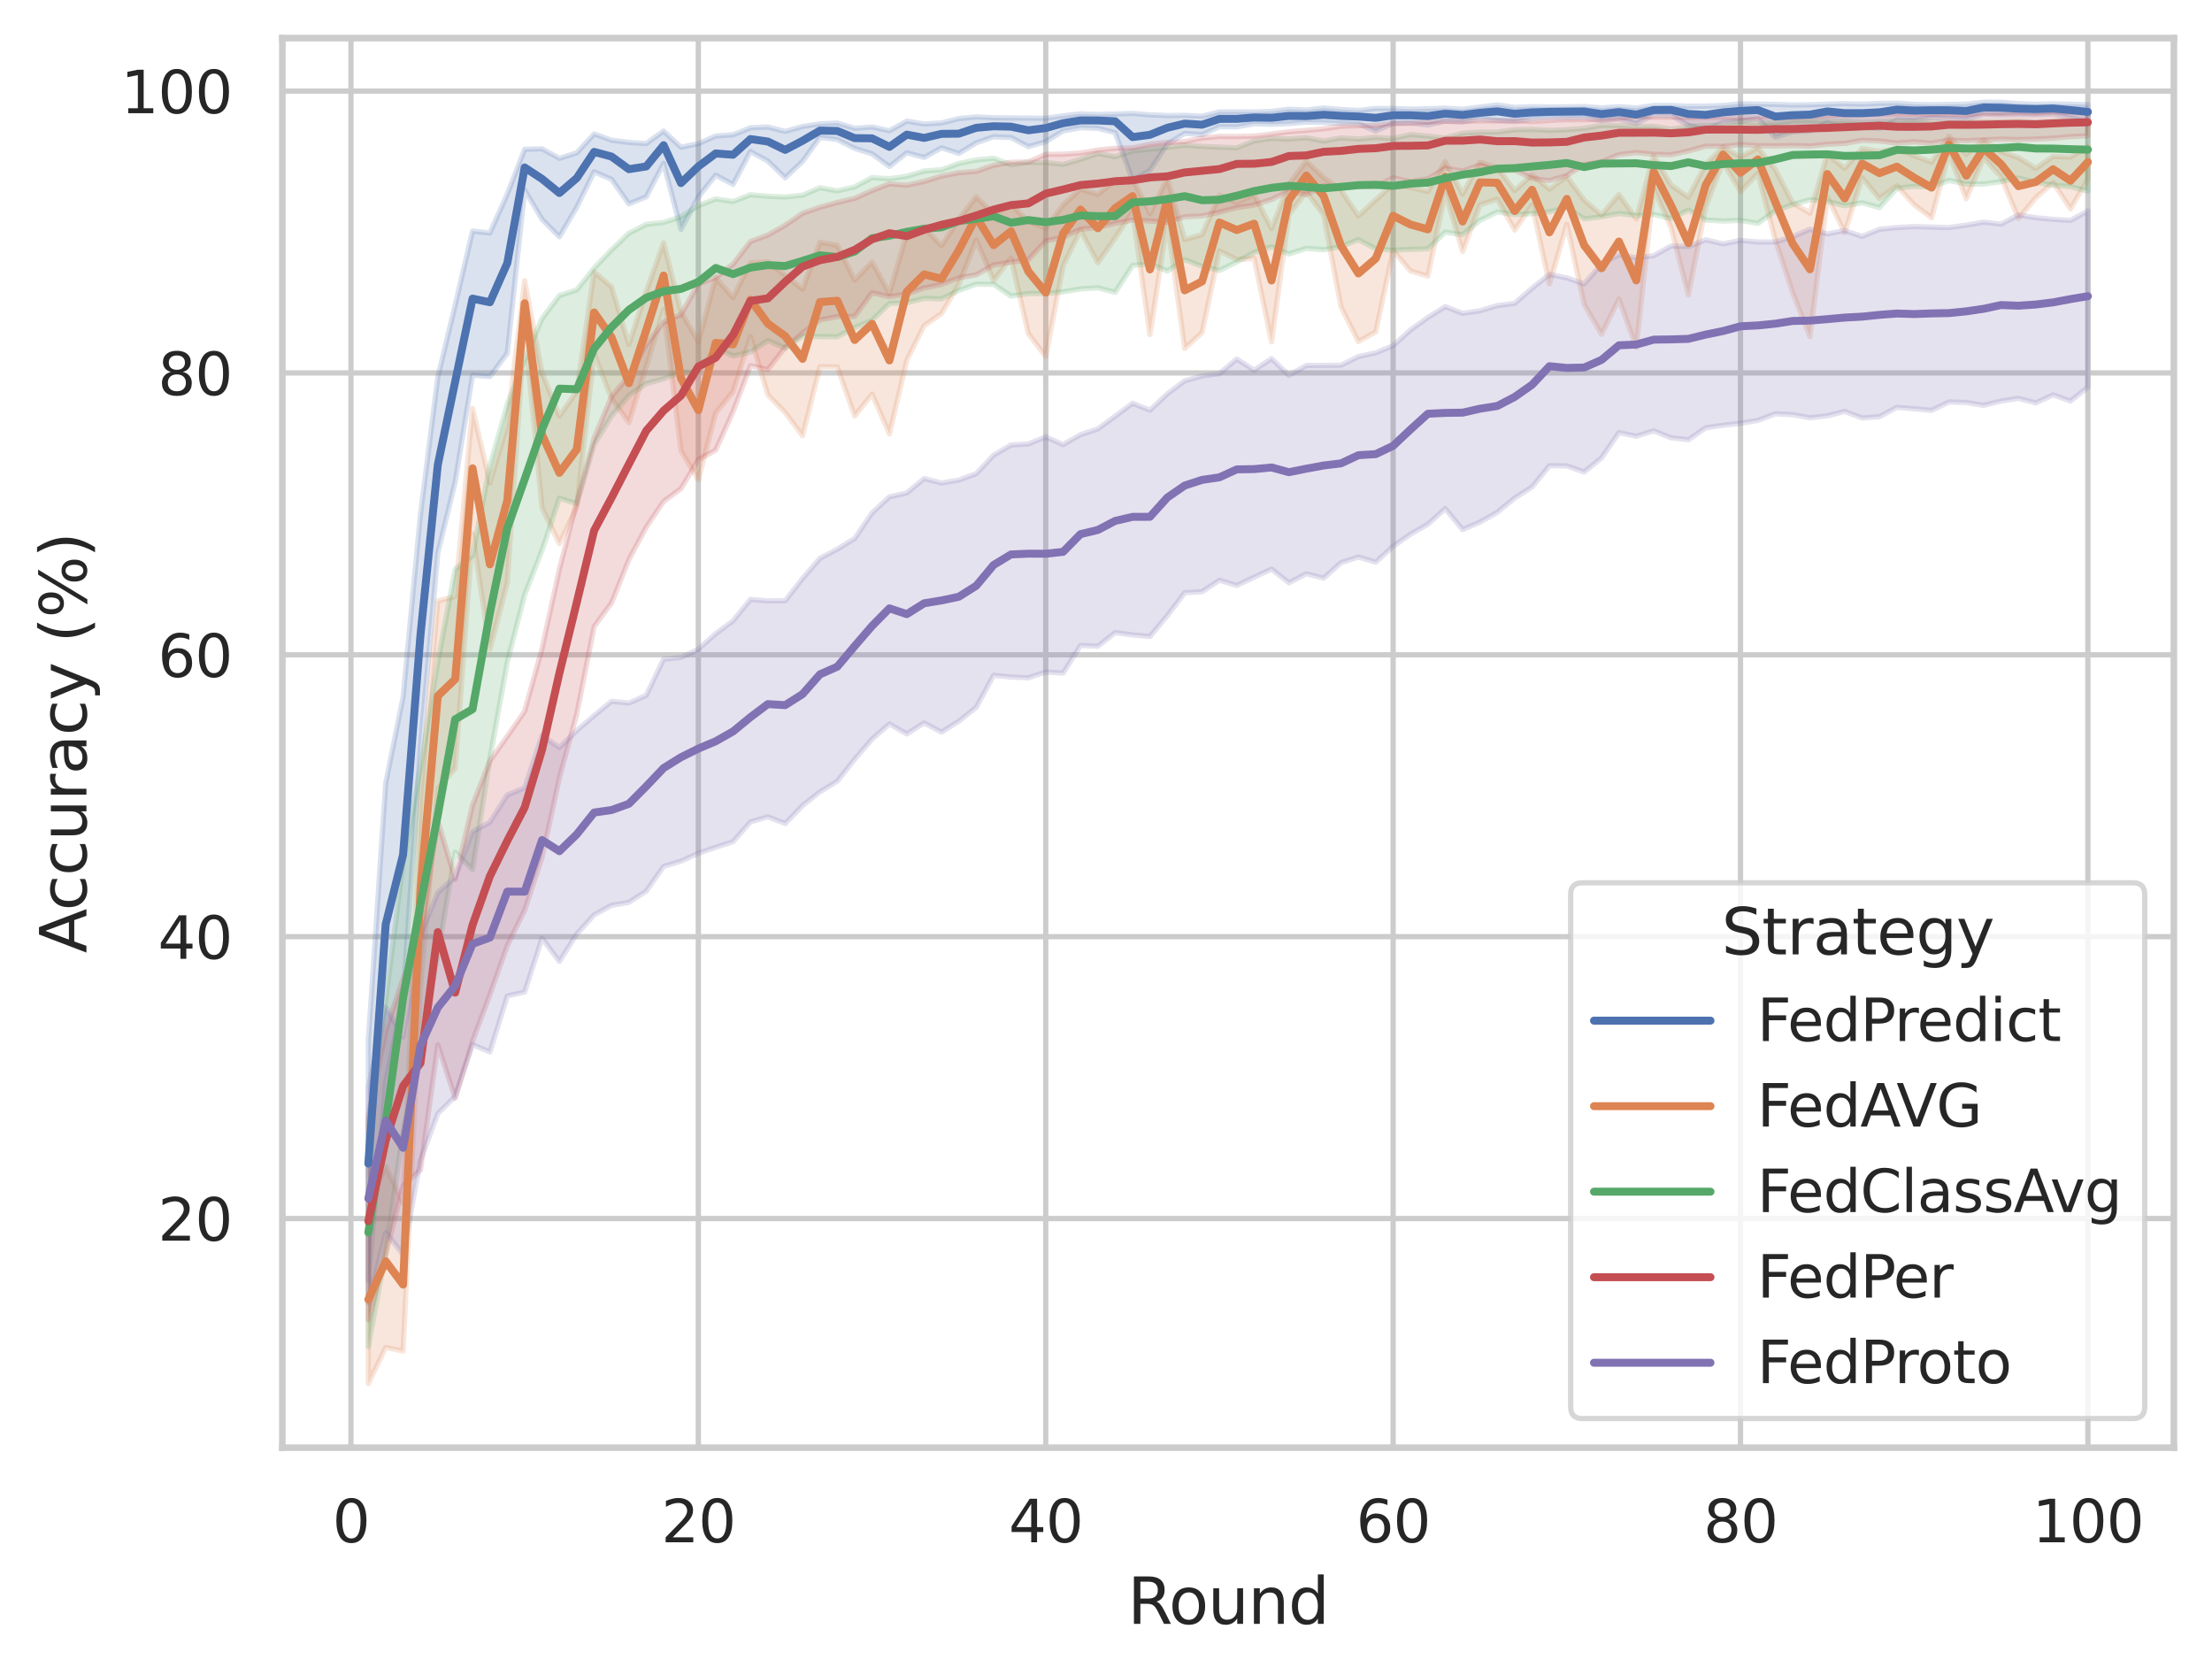 <?xml version="1.0" encoding="utf-8" standalone="no"?>
<!DOCTYPE svg PUBLIC "-//W3C//DTD SVG 1.1//EN"
  "http://www.w3.org/Graphics/SVG/1.1/DTD/svg11.dtd">
<svg xmlns:xlink="http://www.w3.org/1999/xlink" width="417.63pt" height="316.272pt" viewBox="0 0 417.63 316.272" xmlns="http://www.w3.org/2000/svg" version="1.1">
 <defs>
  <style type="text/css">*{stroke-linejoin: round; stroke-linecap: butt}</style>
 </defs>
 <g id="figure_1">
  <g id="patch_1">
   <path d="M 0 316.272 
L 417.63 316.272 
L 417.63 0 
L 0 0 
z
" style="fill: #ffffff"/>
  </g>
  <g id="axes_1">
   <g id="patch_2">
    <path d="M 53.31 273.312 
L 410.43 273.312 
L 410.43 7.2 
L 53.31 7.2 
z
" style="fill: #ffffff"/>
   </g>
   <g id="matplotlib.axis_1">
    <g id="xtick_1">
     <g id="line2d_1">
      <path d="M 66.263 273.312 
L 66.263 7.2 
" clip-path="url(#pbd7ed27458)" style="fill: none; stroke: #cccccc; stroke-linecap: round"/>
     </g>
     <g id="text_1">
      <!-- 0 -->
      <g style="fill: #262626" transform="translate(62.764 291.17) scale(0.11 -0.11)">
       <defs>
        <path id="DejaVuSans-30" d="M 2034 4250 
Q 1547 4250 1301 3770 
Q 1056 3291 1056 2328 
Q 1056 1369 1301 889 
Q 1547 409 2034 409 
Q 2525 409 2770 889 
Q 3016 1369 3016 2328 
Q 3016 3291 2770 3770 
Q 2525 4250 2034 4250 
z
M 2034 4750 
Q 2819 4750 3233 4129 
Q 3647 3509 3647 2328 
Q 3647 1150 3233 529 
Q 2819 -91 2034 -91 
Q 1250 -91 836 529 
Q 422 1150 422 2328 
Q 422 3509 836 4129 
Q 1250 4750 2034 4750 
z
" transform="scale(0.016)"/>
       </defs>
       <use xlink:href="#DejaVuSans-30"/>
      </g>
     </g>
    </g>
    <g id="xtick_2">
     <g id="line2d_2">
      <path d="M 131.85 273.312 
L 131.85 7.2 
" clip-path="url(#pbd7ed27458)" style="fill: none; stroke: #cccccc; stroke-linecap: round"/>
     </g>
     <g id="text_2">
      <!-- 20 -->
      <g style="fill: #262626" transform="translate(124.851 291.17) scale(0.11 -0.11)">
       <defs>
        <path id="DejaVuSans-32" d="M 1228 531 
L 3431 531 
L 3431 0 
L 469 0 
L 469 531 
Q 828 903 1448 1529 
Q 2069 2156 2228 2338 
Q 2531 2678 2651 2914 
Q 2772 3150 2772 3378 
Q 2772 3750 2511 3984 
Q 2250 4219 1831 4219 
Q 1534 4219 1204 4116 
Q 875 4013 500 3803 
L 500 4441 
Q 881 4594 1212 4672 
Q 1544 4750 1819 4750 
Q 2544 4750 2975 4387 
Q 3406 4025 3406 3419 
Q 3406 3131 3298 2873 
Q 3191 2616 2906 2266 
Q 2828 2175 2409 1742 
Q 1991 1309 1228 531 
z
" transform="scale(0.016)"/>
       </defs>
       <use xlink:href="#DejaVuSans-32"/>
       <use xlink:href="#DejaVuSans-30" x="63.623"/>
      </g>
     </g>
    </g>
    <g id="xtick_3">
     <g id="line2d_3">
      <path d="M 197.437 273.312 
L 197.437 7.2 
" clip-path="url(#pbd7ed27458)" style="fill: none; stroke: #cccccc; stroke-linecap: round"/>
     </g>
     <g id="text_3">
      <!-- 40 -->
      <g style="fill: #262626" transform="translate(190.438 291.17) scale(0.11 -0.11)">
       <defs>
        <path id="DejaVuSans-34" d="M 2419 4116 
L 825 1625 
L 2419 1625 
L 2419 4116 
z
M 2253 4666 
L 3047 4666 
L 3047 1625 
L 3713 1625 
L 3713 1100 
L 3047 1100 
L 3047 0 
L 2419 0 
L 2419 1100 
L 313 1100 
L 313 1709 
L 2253 4666 
z
" transform="scale(0.016)"/>
       </defs>
       <use xlink:href="#DejaVuSans-34"/>
       <use xlink:href="#DejaVuSans-30" x="63.623"/>
      </g>
     </g>
    </g>
    <g id="xtick_4">
     <g id="line2d_4">
      <path d="M 263.024 273.312 
L 263.024 7.2 
" clip-path="url(#pbd7ed27458)" style="fill: none; stroke: #cccccc; stroke-linecap: round"/>
     </g>
     <g id="text_4">
      <!-- 60 -->
      <g style="fill: #262626" transform="translate(256.025 291.17) scale(0.11 -0.11)">
       <defs>
        <path id="DejaVuSans-36" d="M 2113 2584 
Q 1688 2584 1439 2293 
Q 1191 2003 1191 1497 
Q 1191 994 1439 701 
Q 1688 409 2113 409 
Q 2538 409 2786 701 
Q 3034 994 3034 1497 
Q 3034 2003 2786 2293 
Q 2538 2584 2113 2584 
z
M 3366 4563 
L 3366 3988 
Q 3128 4100 2886 4159 
Q 2644 4219 2406 4219 
Q 1781 4219 1451 3797 
Q 1122 3375 1075 2522 
Q 1259 2794 1537 2939 
Q 1816 3084 2150 3084 
Q 2853 3084 3261 2657 
Q 3669 2231 3669 1497 
Q 3669 778 3244 343 
Q 2819 -91 2113 -91 
Q 1303 -91 875 529 
Q 447 1150 447 2328 
Q 447 3434 972 4092 
Q 1497 4750 2381 4750 
Q 2619 4750 2861 4703 
Q 3103 4656 3366 4563 
z
" transform="scale(0.016)"/>
       </defs>
       <use xlink:href="#DejaVuSans-36"/>
       <use xlink:href="#DejaVuSans-30" x="63.623"/>
      </g>
     </g>
    </g>
    <g id="xtick_5">
     <g id="line2d_5">
      <path d="M 328.61 273.312 
L 328.61 7.2 
" clip-path="url(#pbd7ed27458)" style="fill: none; stroke: #cccccc; stroke-linecap: round"/>
     </g>
     <g id="text_5">
      <!-- 80 -->
      <g style="fill: #262626" transform="translate(321.612 291.17) scale(0.11 -0.11)">
       <defs>
        <path id="DejaVuSans-38" d="M 2034 2216 
Q 1584 2216 1326 1975 
Q 1069 1734 1069 1313 
Q 1069 891 1326 650 
Q 1584 409 2034 409 
Q 2484 409 2743 651 
Q 3003 894 3003 1313 
Q 3003 1734 2745 1975 
Q 2488 2216 2034 2216 
z
M 1403 2484 
Q 997 2584 770 2862 
Q 544 3141 544 3541 
Q 544 4100 942 4425 
Q 1341 4750 2034 4750 
Q 2731 4750 3128 4425 
Q 3525 4100 3525 3541 
Q 3525 3141 3298 2862 
Q 3072 2584 2669 2484 
Q 3125 2378 3379 2068 
Q 3634 1759 3634 1313 
Q 3634 634 3220 271 
Q 2806 -91 2034 -91 
Q 1263 -91 848 271 
Q 434 634 434 1313 
Q 434 1759 690 2068 
Q 947 2378 1403 2484 
z
M 1172 3481 
Q 1172 3119 1398 2916 
Q 1625 2713 2034 2713 
Q 2441 2713 2670 2916 
Q 2900 3119 2900 3481 
Q 2900 3844 2670 4047 
Q 2441 4250 2034 4250 
Q 1625 4250 1398 4047 
Q 1172 3844 1172 3481 
z
" transform="scale(0.016)"/>
       </defs>
       <use xlink:href="#DejaVuSans-38"/>
       <use xlink:href="#DejaVuSans-30" x="63.623"/>
      </g>
     </g>
    </g>
    <g id="xtick_6">
     <g id="line2d_6">
      <path d="M 394.197 273.312 
L 394.197 7.2 
" clip-path="url(#pbd7ed27458)" style="fill: none; stroke: #cccccc; stroke-linecap: round"/>
     </g>
     <g id="text_6">
      <!-- 100 -->
      <g style="fill: #262626" transform="translate(383.699 291.17) scale(0.11 -0.11)">
       <defs>
        <path id="DejaVuSans-31" d="M 794 531 
L 1825 531 
L 1825 4091 
L 703 3866 
L 703 4441 
L 1819 4666 
L 2450 4666 
L 2450 531 
L 3481 531 
L 3481 0 
L 794 0 
L 794 531 
z
" transform="scale(0.016)"/>
       </defs>
       <use xlink:href="#DejaVuSans-31"/>
       <use xlink:href="#DejaVuSans-30" x="63.623"/>
       <use xlink:href="#DejaVuSans-30" x="127.246"/>
      </g>
     </g>
    </g>
    <g id="text_7">
     <!-- Round -->
     <g style="fill: #262626" transform="translate(212.886 306.576) scale(0.12 -0.12)">
      <defs>
       <path id="DejaVuSans-52" d="M 2841 2188 
Q 3044 2119 3236 1894 
Q 3428 1669 3622 1275 
L 4263 0 
L 3584 0 
L 2988 1197 
Q 2756 1666 2539 1819 
Q 2322 1972 1947 1972 
L 1259 1972 
L 1259 0 
L 628 0 
L 628 4666 
L 2053 4666 
Q 2853 4666 3247 4331 
Q 3641 3997 3641 3322 
Q 3641 2881 3436 2590 
Q 3231 2300 2841 2188 
z
M 1259 4147 
L 1259 2491 
L 2053 2491 
Q 2509 2491 2742 2702 
Q 2975 2913 2975 3322 
Q 2975 3731 2742 3939 
Q 2509 4147 2053 4147 
L 1259 4147 
z
" transform="scale(0.016)"/>
       <path id="DejaVuSans-6f" d="M 1959 3097 
Q 1497 3097 1228 2736 
Q 959 2375 959 1747 
Q 959 1119 1226 758 
Q 1494 397 1959 397 
Q 2419 397 2687 759 
Q 2956 1122 2956 1747 
Q 2956 2369 2687 2733 
Q 2419 3097 1959 3097 
z
M 1959 3584 
Q 2709 3584 3137 3096 
Q 3566 2609 3566 1747 
Q 3566 888 3137 398 
Q 2709 -91 1959 -91 
Q 1206 -91 779 398 
Q 353 888 353 1747 
Q 353 2609 779 3096 
Q 1206 3584 1959 3584 
z
" transform="scale(0.016)"/>
       <path id="DejaVuSans-75" d="M 544 1381 
L 544 3500 
L 1119 3500 
L 1119 1403 
Q 1119 906 1312 657 
Q 1506 409 1894 409 
Q 2359 409 2629 706 
Q 2900 1003 2900 1516 
L 2900 3500 
L 3475 3500 
L 3475 0 
L 2900 0 
L 2900 538 
Q 2691 219 2414 64 
Q 2138 -91 1772 -91 
Q 1169 -91 856 284 
Q 544 659 544 1381 
z
M 1991 3584 
L 1991 3584 
z
" transform="scale(0.016)"/>
       <path id="DejaVuSans-6e" d="M 3513 2113 
L 3513 0 
L 2938 0 
L 2938 2094 
Q 2938 2591 2744 2837 
Q 2550 3084 2163 3084 
Q 1697 3084 1428 2787 
Q 1159 2491 1159 1978 
L 1159 0 
L 581 0 
L 581 3500 
L 1159 3500 
L 1159 2956 
Q 1366 3272 1645 3428 
Q 1925 3584 2291 3584 
Q 2894 3584 3203 3211 
Q 3513 2838 3513 2113 
z
" transform="scale(0.016)"/>
       <path id="DejaVuSans-64" d="M 2906 2969 
L 2906 4863 
L 3481 4863 
L 3481 0 
L 2906 0 
L 2906 525 
Q 2725 213 2448 61 
Q 2172 -91 1784 -91 
Q 1150 -91 751 415 
Q 353 922 353 1747 
Q 353 2572 751 3078 
Q 1150 3584 1784 3584 
Q 2172 3584 2448 3432 
Q 2725 3281 2906 2969 
z
M 947 1747 
Q 947 1113 1208 752 
Q 1469 391 1925 391 
Q 2381 391 2643 752 
Q 2906 1113 2906 1747 
Q 2906 2381 2643 2742 
Q 2381 3103 1925 3103 
Q 1469 3103 1208 2742 
Q 947 2381 947 1747 
z
" transform="scale(0.016)"/>
      </defs>
      <use xlink:href="#DejaVuSans-52"/>
      <use xlink:href="#DejaVuSans-6f" x="64.982"/>
      <use xlink:href="#DejaVuSans-75" x="126.164"/>
      <use xlink:href="#DejaVuSans-6e" x="189.543"/>
      <use xlink:href="#DejaVuSans-64" x="252.922"/>
     </g>
    </g>
   </g>
   <g id="matplotlib.axis_2">
    <g id="ytick_1">
     <g id="line2d_7">
      <path d="M 53.31 230.05 
L 410.43 230.05 
" clip-path="url(#pbd7ed27458)" style="fill: none; stroke: #cccccc; stroke-linecap: round"/>
     </g>
     <g id="text_8">
      <!-- 20 -->
      <g style="fill: #262626" transform="translate(29.812 234.229) scale(0.11 -0.11)">
       <use xlink:href="#DejaVuSans-32"/>
       <use xlink:href="#DejaVuSans-30" x="63.623"/>
      </g>
     </g>
    </g>
    <g id="ytick_2">
     <g id="line2d_8">
      <path d="M 53.31 176.836 
L 410.43 176.836 
" clip-path="url(#pbd7ed27458)" style="fill: none; stroke: #cccccc; stroke-linecap: round"/>
     </g>
     <g id="text_9">
      <!-- 40 -->
      <g style="fill: #262626" transform="translate(29.812 181.015) scale(0.11 -0.11)">
       <use xlink:href="#DejaVuSans-34"/>
       <use xlink:href="#DejaVuSans-30" x="63.623"/>
      </g>
     </g>
    </g>
    <g id="ytick_3">
     <g id="line2d_9">
      <path d="M 53.31 123.623 
L 410.43 123.623 
" clip-path="url(#pbd7ed27458)" style="fill: none; stroke: #cccccc; stroke-linecap: round"/>
     </g>
     <g id="text_10">
      <!-- 60 -->
      <g style="fill: #262626" transform="translate(29.812 127.802) scale(0.11 -0.11)">
       <use xlink:href="#DejaVuSans-36"/>
       <use xlink:href="#DejaVuSans-30" x="63.623"/>
      </g>
     </g>
    </g>
    <g id="ytick_4">
     <g id="line2d_10">
      <path d="M 53.31 70.409 
L 410.43 70.409 
" clip-path="url(#pbd7ed27458)" style="fill: none; stroke: #cccccc; stroke-linecap: round"/>
     </g>
     <g id="text_11">
      <!-- 80 -->
      <g style="fill: #262626" transform="translate(29.812 74.588) scale(0.11 -0.11)">
       <use xlink:href="#DejaVuSans-38"/>
       <use xlink:href="#DejaVuSans-30" x="63.623"/>
      </g>
     </g>
    </g>
    <g id="ytick_5">
     <g id="line2d_11">
      <path d="M 53.31 17.196 
L 410.43 17.196 
" clip-path="url(#pbd7ed27458)" style="fill: none; stroke: #cccccc; stroke-linecap: round"/>
     </g>
     <g id="text_12">
      <!-- 100 -->
      <g style="fill: #262626" transform="translate(22.814 21.375) scale(0.11 -0.11)">
       <use xlink:href="#DejaVuSans-31"/>
       <use xlink:href="#DejaVuSans-30" x="63.623"/>
       <use xlink:href="#DejaVuSans-30" x="127.246"/>
      </g>
     </g>
    </g>
    <g id="text_13">
     <!-- Accuracy (%) -->
     <g style="fill: #262626" transform="translate(16.318 179.939) rotate(-90) scale(0.12 -0.12)">
      <defs>
       <path id="DejaVuSans-41" d="M 2188 4044 
L 1331 1722 
L 3047 1722 
L 2188 4044 
z
M 1831 4666 
L 2547 4666 
L 4325 0 
L 3669 0 
L 3244 1197 
L 1141 1197 
L 716 0 
L 50 0 
L 1831 4666 
z
" transform="scale(0.016)"/>
       <path id="DejaVuSans-63" d="M 3122 3366 
L 3122 2828 
Q 2878 2963 2633 3030 
Q 2388 3097 2138 3097 
Q 1578 3097 1268 2742 
Q 959 2388 959 1747 
Q 959 1106 1268 751 
Q 1578 397 2138 397 
Q 2388 397 2633 464 
Q 2878 531 3122 666 
L 3122 134 
Q 2881 22 2623 -34 
Q 2366 -91 2075 -91 
Q 1284 -91 818 406 
Q 353 903 353 1747 
Q 353 2603 823 3093 
Q 1294 3584 2113 3584 
Q 2378 3584 2631 3529 
Q 2884 3475 3122 3366 
z
" transform="scale(0.016)"/>
       <path id="DejaVuSans-72" d="M 2631 2963 
Q 2534 3019 2420 3045 
Q 2306 3072 2169 3072 
Q 1681 3072 1420 2755 
Q 1159 2438 1159 1844 
L 1159 0 
L 581 0 
L 581 3500 
L 1159 3500 
L 1159 2956 
Q 1341 3275 1631 3429 
Q 1922 3584 2338 3584 
Q 2397 3584 2469 3576 
Q 2541 3569 2628 3553 
L 2631 2963 
z
" transform="scale(0.016)"/>
       <path id="DejaVuSans-61" d="M 2194 1759 
Q 1497 1759 1228 1600 
Q 959 1441 959 1056 
Q 959 750 1161 570 
Q 1363 391 1709 391 
Q 2188 391 2477 730 
Q 2766 1069 2766 1631 
L 2766 1759 
L 2194 1759 
z
M 3341 1997 
L 3341 0 
L 2766 0 
L 2766 531 
Q 2569 213 2275 61 
Q 1981 -91 1556 -91 
Q 1019 -91 701 211 
Q 384 513 384 1019 
Q 384 1609 779 1909 
Q 1175 2209 1959 2209 
L 2766 2209 
L 2766 2266 
Q 2766 2663 2505 2880 
Q 2244 3097 1772 3097 
Q 1472 3097 1187 3025 
Q 903 2953 641 2809 
L 641 3341 
Q 956 3463 1253 3523 
Q 1550 3584 1831 3584 
Q 2591 3584 2966 3190 
Q 3341 2797 3341 1997 
z
" transform="scale(0.016)"/>
       <path id="DejaVuSans-79" d="M 2059 -325 
Q 1816 -950 1584 -1140 
Q 1353 -1331 966 -1331 
L 506 -1331 
L 506 -850 
L 844 -850 
Q 1081 -850 1212 -737 
Q 1344 -625 1503 -206 
L 1606 56 
L 191 3500 
L 800 3500 
L 1894 763 
L 2988 3500 
L 3597 3500 
L 2059 -325 
z
" transform="scale(0.016)"/>
       <path id="DejaVuSans-20" transform="scale(0.016)"/>
       <path id="DejaVuSans-28" d="M 1984 4856 
Q 1566 4138 1362 3434 
Q 1159 2731 1159 2009 
Q 1159 1288 1364 580 
Q 1569 -128 1984 -844 
L 1484 -844 
Q 1016 -109 783 600 
Q 550 1309 550 2009 
Q 550 2706 781 3412 
Q 1013 4119 1484 4856 
L 1984 4856 
z
" transform="scale(0.016)"/>
       <path id="DejaVuSans-25" d="M 4653 2053 
Q 4381 2053 4226 1822 
Q 4072 1591 4072 1178 
Q 4072 772 4226 539 
Q 4381 306 4653 306 
Q 4919 306 5073 539 
Q 5228 772 5228 1178 
Q 5228 1588 5073 1820 
Q 4919 2053 4653 2053 
z
M 4653 2450 
Q 5147 2450 5437 2106 
Q 5728 1763 5728 1178 
Q 5728 594 5436 251 
Q 5144 -91 4653 -91 
Q 4153 -91 3862 251 
Q 3572 594 3572 1178 
Q 3572 1766 3864 2108 
Q 4156 2450 4653 2450 
z
M 1428 4353 
Q 1159 4353 1004 4120 
Q 850 3888 850 3481 
Q 850 3069 1003 2837 
Q 1156 2606 1428 2606 
Q 1700 2606 1854 2837 
Q 2009 3069 2009 3481 
Q 2009 3884 1853 4118 
Q 1697 4353 1428 4353 
z
M 4250 4750 
L 4750 4750 
L 1831 -91 
L 1331 -91 
L 4250 4750 
z
M 1428 4750 
Q 1922 4750 2215 4408 
Q 2509 4066 2509 3481 
Q 2509 2891 2217 2550 
Q 1925 2209 1428 2209 
Q 931 2209 642 2551 
Q 353 2894 353 3481 
Q 353 4063 643 4406 
Q 934 4750 1428 4750 
z
" transform="scale(0.016)"/>
       <path id="DejaVuSans-29" d="M 513 4856 
L 1013 4856 
Q 1481 4119 1714 3412 
Q 1947 2706 1947 2009 
Q 1947 1309 1714 600 
Q 1481 -109 1013 -844 
L 513 -844 
Q 928 -128 1133 580 
Q 1338 1288 1338 2009 
Q 1338 2731 1133 3434 
Q 928 4138 513 4856 
z
" transform="scale(0.016)"/>
      </defs>
      <use xlink:href="#DejaVuSans-41"/>
      <use xlink:href="#DejaVuSans-63" x="66.658"/>
      <use xlink:href="#DejaVuSans-63" x="121.639"/>
      <use xlink:href="#DejaVuSans-75" x="176.619"/>
      <use xlink:href="#DejaVuSans-72" x="239.998"/>
      <use xlink:href="#DejaVuSans-61" x="281.111"/>
      <use xlink:href="#DejaVuSans-63" x="342.391"/>
      <use xlink:href="#DejaVuSans-79" x="397.371"/>
      <use xlink:href="#DejaVuSans-20" x="456.551"/>
      <use xlink:href="#DejaVuSans-28" x="488.338"/>
      <use xlink:href="#DejaVuSans-25" x="527.352"/>
      <use xlink:href="#DejaVuSans-29" x="622.371"/>
     </g>
    </g>
   </g>
   <g id="PolyCollection_1">
    <defs>
     <path id="m6440d2075b" d="M 69.543 -119.924 
L 69.543 -74.502 
L 72.822 -111.981 
L 76.101 -127.897 
L 79.381 -175.19 
L 82.66 -211.879 
L 85.939 -225.308 
L 89.219 -245.448 
L 92.498 -245.186 
L 95.777 -249.606 
L 99.057 -280.394 
L 102.336 -274.866 
L 105.615 -271.561 
L 108.895 -277.171 
L 112.174 -283.824 
L 115.453 -282.432 
L 118.733 -277.781 
L 122.012 -279.117 
L 125.291 -285.421 
L 128.571 -272.966 
L 131.85 -279.112 
L 135.13 -283.206 
L 138.409 -281.457 
L 141.688 -287.664 
L 144.968 -285.869 
L 148.247 -282.705 
L 151.526 -285.803 
L 154.806 -290.344 
L 158.085 -289.925 
L 161.364 -288.269 
L 164.644 -287.234 
L 167.923 -284.836 
L 171.202 -287.432 
L 174.482 -286.551 
L 177.761 -288.363 
L 181.04 -287.304 
L 184.32 -289.308 
L 187.599 -290.451 
L 190.878 -290.308 
L 194.158 -288.599 
L 197.437 -289.53 
L 200.716 -291.554 
L 203.996 -292.172 
L 207.275 -292.051 
L 210.554 -291.22 
L 213.834 -282.246 
L 217.113 -284.091 
L 220.392 -289.086 
L 223.672 -291.092 
L 226.951 -290.857 
L 230.23 -292.346 
L 233.51 -292.319 
L 236.789 -292.903 
L 240.068 -292.815 
L 243.348 -292.945 
L 246.627 -293.226 
L 249.906 -293.158 
L 253.186 -292.986 
L 256.465 -292.895 
L 259.744 -291.53 
L 263.024 -292.959 
L 266.303 -293.072 
L 269.582 -292.683 
L 272.862 -293.388 
L 276.141 -293.265 
L 279.42 -293.893 
L 282.7 -293.551 
L 285.979 -293.342 
L 289.258 -293.865 
L 292.538 -294.089 
L 295.817 -294.093 
L 299.096 -294.138 
L 302.376 -293.52 
L 305.655 -293.814 
L 308.934 -292.957 
L 312.214 -294.566 
L 315.493 -294.529 
L 318.772 -292.613 
L 322.052 -291.779 
L 325.331 -293.179 
L 328.61 -293.451 
L 331.89 -293.896 
L 335.169 -290.374 
L 338.449 -291.399 
L 341.728 -291.531 
L 345.007 -293.148 
L 348.287 -291.971 
L 351.566 -292.263 
L 354.845 -292.03 
L 358.125 -293.651 
L 361.404 -293.574 
L 364.683 -294.091 
L 367.963 -293.901 
L 371.242 -293.781 
L 374.521 -294.721 
L 377.801 -294.59 
L 381.08 -294.683 
L 384.359 -294.628 
L 387.639 -294.717 
L 390.918 -294.05 
L 394.197 -293.384 
L 394.197 -296.495 
L 394.197 -296.495 
L 390.918 -296.586 
L 387.639 -296.648 
L 384.359 -296.582 
L 381.08 -296.7 
L 377.801 -296.967 
L 374.521 -296.976 
L 371.242 -296.609 
L 367.963 -296.548 
L 364.683 -296.493 
L 361.404 -296.57 
L 358.125 -296.784 
L 354.845 -296.748 
L 351.566 -296.606 
L 348.287 -296.709 
L 345.007 -296.599 
L 341.728 -296.49 
L 338.449 -296.453 
L 335.169 -296.564 
L 331.89 -296.616 
L 328.61 -296.665 
L 325.331 -296.349 
L 322.052 -296.248 
L 318.772 -296.212 
L 315.493 -296.357 
L 312.214 -296.355 
L 308.934 -295.894 
L 305.655 -296.123 
L 302.376 -295.892 
L 299.096 -296.158 
L 295.817 -296.105 
L 292.538 -296.09 
L 289.258 -296.13 
L 285.979 -295.986 
L 282.7 -296.473 
L 279.42 -296.057 
L 276.141 -295.634 
L 272.862 -295.855 
L 269.582 -295.736 
L 266.303 -295.674 
L 263.024 -295.791 
L 259.744 -295.796 
L 256.465 -295.413 
L 253.186 -295.6 
L 249.906 -295.872 
L 246.627 -295.499 
L 243.348 -295.652 
L 240.068 -295.236 
L 236.789 -295.127 
L 233.51 -295.155 
L 230.23 -295.136 
L 226.951 -294.329 
L 223.672 -294.494 
L 220.392 -294.448 
L 217.113 -294.589 
L 213.834 -294.86 
L 210.554 -294.733 
L 207.275 -294.657 
L 203.996 -294.775 
L 200.716 -294.398 
L 197.437 -293.947 
L 194.158 -293.965 
L 190.878 -294.015 
L 187.599 -294.04 
L 184.32 -294.198 
L 181.04 -293.882 
L 177.761 -293.056 
L 174.482 -292.86 
L 171.202 -293.398 
L 167.923 -291.592 
L 164.644 -292.299 
L 161.364 -292.056 
L 158.085 -293.038 
L 154.806 -292.885 
L 151.526 -292.384 
L 148.247 -291.466 
L 144.968 -292.291 
L 141.688 -292.149 
L 138.409 -290.819 
L 135.13 -290.597 
L 131.85 -289.15 
L 128.571 -288.479 
L 125.291 -291.529 
L 122.012 -289.162 
L 118.733 -289.379 
L 115.453 -289.802 
L 112.174 -290.981 
L 108.895 -287.418 
L 105.615 -286.377 
L 102.336 -288.183 
L 99.057 -288.077 
L 95.777 -279.623 
L 92.498 -272.277 
L 89.219 -272.643 
L 85.939 -258.657 
L 82.66 -245.05 
L 79.381 -219.128 
L 76.101 -184.635 
L 72.822 -168.377 
L 69.543 -119.924 
z
" style="stroke: #4c72b0; stroke-opacity: 0.2"/>
    </defs>
    <g clip-path="url(#pbd7ed27458)">
     <use xlink:href="#m6440d2075b" x="0" y="316.272" style="fill: #4c72b0; fill-opacity: 0.2; stroke: #4c72b0; stroke-opacity: 0.2"/>
    </g>
   </g>
   <g id="PolyCollection_2">
    <defs>
     <path id="me276b86833" d="M 69.543 -88.898 
L 69.543 -55.056 
L 72.822 -61.891 
L 76.101 -61.208 
L 79.381 -129.961 
L 82.66 -167.338 
L 85.939 -171.242 
L 89.219 -215.497 
L 92.498 -193.679 
L 95.777 -206.304 
L 99.057 -254.446 
L 102.336 -220.387 
L 105.615 -213.625 
L 108.895 -220.572 
L 112.174 -249.518 
L 115.453 -241.062 
L 118.733 -236.475 
L 122.012 -247.054 
L 125.291 -257.825 
L 128.571 -231.161 
L 131.85 -225.664 
L 135.13 -238.31 
L 138.409 -242.354 
L 141.688 -252.739 
L 144.968 -241.723 
L 148.247 -238.387 
L 151.526 -234.015 
L 154.806 -247.042 
L 158.085 -247 
L 161.364 -237.731 
L 164.644 -241.87 
L 167.923 -234.358 
L 171.202 -248.255 
L 174.482 -254.8 
L 177.761 -257.067 
L 181.04 -262.631 
L 184.32 -270.954 
L 187.599 -263.283 
L 190.878 -267.576 
L 194.158 -253.266 
L 197.437 -248.973 
L 200.716 -266.085 
L 203.996 -272.781 
L 207.275 -266.659 
L 210.554 -271.368 
L 213.834 -276.291 
L 217.113 -253.093 
L 220.392 -274.361 
L 223.672 -250.489 
L 226.951 -253.502 
L 230.23 -268.925 
L 233.51 -267.268 
L 236.789 -267.471 
L 240.068 -251.73 
L 243.348 -275.758 
L 246.627 -280.064 
L 249.906 -275.7 
L 253.186 -258.318 
L 256.465 -251.794 
L 259.744 -253.626 
L 263.024 -268.985 
L 266.303 -265.12 
L 269.582 -264.147 
L 272.862 -279.901 
L 276.141 -268.794 
L 279.42 -277.601 
L 282.7 -278.679 
L 285.979 -272.826 
L 289.258 -277.609 
L 292.538 -262.687 
L 295.817 -273.924 
L 299.096 -258.803 
L 302.376 -253.142 
L 305.655 -259.809 
L 308.934 -250.649 
L 312.214 -280.695 
L 315.493 -273.287 
L 318.772 -260.581 
L 322.052 -277.313 
L 325.331 -285.639 
L 328.61 -280.113 
L 331.89 -283.534 
L 335.169 -271.005 
L 338.449 -261.03 
L 341.728 -252.706 
L 345.007 -279.044 
L 348.287 -272.365 
L 351.566 -282.714 
L 354.845 -278.806 
L 358.125 -281.213 
L 361.404 -277.609 
L 364.683 -275.156 
L 367.963 -287.258 
L 371.242 -278.735 
L 374.521 -286.489 
L 377.801 -282.9 
L 381.08 -275.028 
L 384.359 -278.947 
L 387.639 -281.806 
L 390.918 -276.839 
L 394.197 -282.425 
L 394.197 -288.626 
L 394.197 -288.626 
L 390.918 -286.612 
L 387.639 -286.75 
L 384.359 -284.472 
L 381.08 -286.503 
L 377.801 -287.65 
L 374.521 -289.861 
L 371.242 -287.157 
L 367.963 -290.539 
L 364.683 -285.647 
L 361.404 -286.865 
L 358.125 -288.233 
L 354.845 -287.681 
L 351.566 -288.224 
L 348.287 -284.495 
L 345.007 -287.124 
L 341.728 -276.027 
L 338.449 -277.98 
L 335.169 -284.315 
L 331.89 -288.397 
L 328.61 -286.653 
L 325.331 -288.512 
L 322.052 -285.254 
L 318.772 -279.031 
L 315.493 -281.329 
L 312.214 -286.821 
L 308.934 -274.952 
L 305.655 -279.55 
L 302.376 -275.66 
L 299.096 -278.486 
L 295.817 -282.928 
L 292.538 -280.551 
L 289.258 -283.262 
L 285.979 -280.299 
L 282.7 -284.628 
L 279.42 -285.661 
L 276.141 -279.63 
L 272.862 -285.774 
L 269.582 -280.114 
L 266.303 -280.891 
L 263.024 -281.493 
L 259.744 -278.532 
L 256.465 -275.496 
L 253.186 -280.386 
L 249.906 -282.774 
L 246.627 -285.852 
L 243.348 -281.467 
L 240.068 -273.119 
L 236.789 -279.506 
L 233.51 -278.034 
L 230.23 -279.419 
L 226.951 -271.956 
L 223.672 -271.045 
L 220.392 -282.58 
L 217.113 -275.911 
L 213.834 -282.577 
L 210.554 -282.182 
L 207.275 -279.572 
L 203.996 -280.547 
L 200.716 -277.582 
L 197.437 -273.197 
L 194.158 -274.444 
L 190.878 -277.68 
L 187.599 -275.914 
L 184.32 -279.11 
L 181.04 -274.928 
L 177.761 -269.897 
L 174.482 -273.306 
L 171.202 -272.149 
L 167.923 -260.866 
L 164.644 -266.795 
L 161.364 -263.415 
L 158.085 -269.969 
L 154.806 -270.534 
L 151.526 -261.671 
L 148.247 -264.289 
L 144.968 -266.834 
L 141.688 -266.674 
L 138.409 -260.084 
L 135.13 -263.834 
L 131.85 -251.715 
L 128.571 -257.437 
L 125.291 -270.424 
L 122.012 -261.23 
L 118.733 -251.206 
L 115.453 -262.12 
L 112.174 -264.925 
L 108.895 -242.395 
L 105.615 -237.696 
L 102.336 -245.904 
L 99.057 -263.259 
L 95.777 -236.12 
L 92.498 -225.066 
L 89.219 -239.15 
L 85.939 -203.679 
L 82.66 -202.811 
L 79.381 -165.662 
L 76.101 -89.206 
L 72.822 -96.062 
L 69.543 -88.898 
z
" style="stroke: #dd8452; stroke-opacity: 0.2"/>
    </defs>
    <g clip-path="url(#pbd7ed27458)">
     <use xlink:href="#me276b86833" x="0" y="316.272" style="fill: #dd8452; fill-opacity: 0.2; stroke: #dd8452; stroke-opacity: 0.2"/>
    </g>
   </g>
   <g id="PolyCollection_3">
    <defs>
     <path id="m64f2180d54" d="M 69.543 -104.456 
L 69.543 -62.067 
L 72.822 -79.709 
L 76.101 -102.824 
L 79.381 -118.542 
L 82.66 -135.929 
L 85.939 -155.37 
L 89.219 -152.066 
L 92.498 -173.07 
L 95.777 -191.286 
L 99.057 -203.999 
L 102.336 -212.379 
L 105.615 -222.217 
L 108.895 -221.162 
L 112.174 -232.313 
L 115.453 -237.717 
L 118.733 -241.626 
L 122.012 -243.85 
L 125.291 -244.74 
L 128.571 -246.001 
L 131.85 -245.941 
L 135.13 -250.603 
L 138.409 -249.058 
L 141.688 -249.818 
L 144.968 -251.976 
L 148.247 -250.531 
L 151.526 -252.805 
L 154.806 -252.723 
L 158.085 -252.692 
L 161.364 -254.4 
L 164.644 -255.794 
L 167.923 -258.981 
L 171.202 -259.109 
L 174.482 -259.943 
L 177.761 -259.831 
L 181.04 -261.446 
L 184.32 -262.612 
L 187.599 -262.599 
L 190.878 -260.374 
L 194.158 -260.85 
L 197.437 -260.84 
L 200.716 -261.173 
L 203.996 -261.727 
L 207.275 -261.929 
L 210.554 -261.093 
L 213.834 -266.157 
L 217.113 -266.475 
L 220.392 -265.101 
L 223.672 -267.247 
L 226.951 -265.991 
L 230.23 -265.219 
L 233.51 -266.819 
L 236.789 -268.615 
L 240.068 -269.681 
L 243.348 -268.313 
L 246.627 -269.384 
L 249.906 -269.123 
L 253.186 -269.698 
L 256.465 -271.039 
L 259.744 -269.29 
L 263.024 -269.032 
L 266.303 -269.185 
L 269.582 -269.3 
L 272.862 -272.434 
L 276.141 -271.969 
L 279.42 -274.664 
L 282.7 -276.261 
L 285.979 -275.766 
L 289.258 -275.943 
L 292.538 -276.289 
L 295.817 -277.135 
L 299.096 -274.947 
L 302.376 -275.35 
L 305.655 -275.963 
L 308.934 -275.567 
L 312.214 -275.781 
L 315.493 -275.035 
L 318.772 -276.609 
L 322.052 -274.734 
L 325.331 -274.546 
L 328.61 -274.659 
L 331.89 -274.117 
L 335.169 -276.46 
L 338.449 -277.635 
L 341.728 -278.558 
L 345.007 -278.245 
L 348.287 -277.424 
L 351.566 -277.99 
L 354.845 -277.08 
L 358.125 -280.728 
L 361.404 -281.094 
L 364.683 -280.976 
L 367.963 -282.214 
L 371.242 -281.537 
L 374.521 -281.522 
L 377.801 -281.985 
L 381.08 -282.664 
L 384.359 -281.824 
L 387.639 -281.338 
L 390.918 -281.03 
L 394.197 -280.197 
L 394.197 -293.405 
L 394.197 -293.405 
L 390.918 -293.43 
L 387.639 -293.461 
L 384.359 -293.224 
L 381.08 -293.449 
L 377.801 -293.317 
L 374.521 -293.35 
L 371.242 -293.171 
L 367.963 -293.113 
L 364.683 -293.339 
L 361.404 -293.443 
L 358.125 -293.377 
L 354.845 -293.282 
L 351.566 -293.144 
L 348.287 -293.414 
L 345.007 -293.303 
L 341.728 -293.565 
L 338.449 -293.491 
L 335.169 -293.077 
L 331.89 -293.056 
L 328.61 -293.211 
L 325.331 -292.624 
L 322.052 -292.563 
L 318.772 -292.454 
L 315.493 -291.87 
L 312.214 -292.421 
L 308.934 -292.362 
L 305.655 -292.567 
L 302.376 -292.608 
L 299.096 -292.035 
L 295.817 -291.787 
L 292.538 -291.661 
L 289.258 -291.833 
L 285.979 -291.777 
L 282.7 -291.341 
L 279.42 -291.319 
L 276.141 -291.122 
L 272.862 -290.224 
L 269.582 -290.575 
L 266.303 -290.874 
L 263.024 -290.128 
L 259.744 -290.343 
L 256.465 -290.031 
L 253.186 -290.232 
L 249.906 -289.645 
L 246.627 -290.262 
L 243.348 -290.016 
L 240.068 -290.126 
L 236.789 -289.654 
L 233.51 -288.355 
L 230.23 -288.481 
L 226.951 -288.637 
L 223.672 -288.855 
L 220.392 -288.457 
L 217.113 -288.104 
L 213.834 -287.773 
L 210.554 -286.689 
L 207.275 -287.297 
L 203.996 -286.173 
L 200.716 -285.243 
L 197.437 -285.581 
L 194.158 -285.602 
L 190.878 -285.172 
L 187.599 -286.405 
L 184.32 -286.08 
L 181.04 -285.426 
L 177.761 -284.221 
L 174.482 -283.989 
L 171.202 -282.998 
L 167.923 -282.528 
L 164.644 -282.743 
L 161.364 -280.979 
L 158.085 -280.244 
L 154.806 -280.833 
L 151.526 -279.42 
L 148.247 -279.078 
L 144.968 -279.224 
L 141.688 -279.512 
L 138.409 -278.235 
L 135.13 -278.716 
L 131.85 -277.451 
L 128.571 -275.34 
L 125.291 -274.288 
L 122.012 -273.919 
L 118.733 -272.224 
L 115.453 -269.099 
L 112.174 -265.657 
L 108.895 -261.55 
L 105.615 -260.485 
L 102.336 -256.143 
L 99.057 -248.311 
L 95.777 -239.907 
L 92.498 -228.394 
L 89.219 -211.431 
L 85.939 -208.802 
L 82.66 -191.308 
L 79.381 -171.36 
L 76.101 -153.229 
L 72.822 -127.372 
L 69.543 -104.456 
z
" style="stroke: #55a868; stroke-opacity: 0.2"/>
    </defs>
    <g clip-path="url(#pbd7ed27458)">
     <use xlink:href="#m64f2180d54" x="0" y="316.272" style="fill: #55a868; fill-opacity: 0.2; stroke: #55a868; stroke-opacity: 0.2"/>
    </g>
   </g>
   <g id="PolyCollection_4">
    <defs>
     <path id="md1d24e9f64" d="M 69.543 -105.641 
L 69.543 -67.125 
L 72.822 -79.463 
L 76.101 -92.411 
L 79.381 -95.379 
L 82.66 -119.027 
L 85.939 -108.945 
L 89.219 -119.73 
L 92.498 -128.502 
L 95.777 -137.748 
L 99.057 -144.437 
L 102.336 -154.404 
L 105.615 -169.409 
L 108.895 -181.509 
L 112.174 -197.998 
L 115.453 -202.448 
L 118.733 -210.632 
L 122.012 -216.759 
L 125.291 -221.606 
L 128.571 -224.032 
L 131.85 -229.493 
L 135.13 -231.308 
L 138.409 -238.582 
L 141.688 -247.23 
L 144.968 -246.497 
L 148.247 -250.69 
L 151.526 -253.379 
L 154.806 -255.871 
L 158.085 -256.491 
L 161.364 -256.543 
L 164.644 -260.984 
L 167.923 -260.269 
L 171.202 -260.777 
L 174.482 -261.906 
L 177.761 -262.583 
L 181.04 -263.832 
L 184.32 -264.401 
L 187.599 -266.248 
L 190.878 -266.798 
L 194.158 -267.233 
L 197.437 -270.782 
L 200.716 -271.485 
L 203.996 -273.006 
L 207.275 -273.317 
L 210.554 -274.122 
L 213.834 -274.725 
L 217.113 -274.551 
L 220.392 -274.298 
L 223.672 -275.345 
L 226.951 -275.506 
L 230.23 -276.222 
L 233.51 -277.07 
L 236.789 -277.571 
L 240.068 -278.615 
L 243.348 -280.221 
L 246.627 -279.52 
L 249.906 -281.213 
L 253.186 -280.882 
L 256.465 -281.262 
L 259.744 -281.061 
L 263.024 -282.697 
L 266.303 -281.987 
L 269.582 -282.518 
L 272.862 -284.512 
L 276.141 -283.986 
L 279.42 -285.109 
L 282.7 -284.039 
L 285.979 -284.149 
L 289.258 -282.613 
L 292.538 -282.168 
L 295.817 -283.162 
L 299.096 -285.23 
L 302.376 -285.718 
L 305.655 -287.085 
L 308.934 -287.472 
L 312.214 -287.149 
L 315.493 -287.051 
L 318.772 -287.779 
L 322.052 -288.666 
L 325.331 -288.653 
L 328.61 -288.97 
L 331.89 -288.787 
L 335.169 -288.722 
L 338.449 -288.794 
L 341.728 -288.704 
L 345.007 -289.039 
L 348.287 -289.196 
L 351.566 -289.783 
L 354.845 -289.66 
L 358.125 -289.264 
L 361.404 -289.508 
L 364.683 -289.233 
L 367.963 -289.821 
L 371.242 -289.704 
L 374.521 -289.869 
L 377.801 -290.005 
L 381.08 -289.918 
L 384.359 -290.022 
L 387.639 -290.197 
L 390.918 -290.48 
L 394.197 -290.618 
L 394.197 -295.174 
L 394.197 -295.174 
L 390.918 -295.078 
L 387.639 -295.129 
L 384.359 -294.882 
L 381.08 -294.984 
L 377.801 -294.886 
L 374.521 -294.886 
L 371.242 -294.651 
L 367.963 -294.773 
L 364.683 -294.679 
L 361.404 -294.725 
L 358.125 -294.798 
L 354.845 -294.78 
L 351.566 -294.652 
L 348.287 -294.638 
L 345.007 -294.371 
L 341.728 -294.33 
L 338.449 -294.109 
L 335.169 -294.418 
L 331.89 -294.132 
L 328.61 -294.07 
L 325.331 -294.172 
L 322.052 -294.094 
L 318.772 -294.061 
L 315.493 -294.181 
L 312.214 -294.162 
L 308.934 -294.347 
L 305.655 -293.976 
L 302.376 -293.697 
L 299.096 -293.683 
L 295.817 -293.692 
L 292.538 -293.546 
L 289.258 -293.316 
L 285.979 -293.484 
L 282.7 -293.456 
L 279.42 -293.428 
L 276.141 -293.352 
L 272.862 -293.391 
L 269.582 -293.245 
L 266.303 -293.007 
L 263.024 -292.995 
L 259.744 -292.598 
L 256.465 -292.535 
L 253.186 -292.438 
L 249.906 -291.958 
L 246.627 -291.652 
L 243.348 -291.401 
L 240.068 -290.972 
L 236.789 -290.57 
L 233.51 -290.506 
L 230.23 -290.519 
L 226.951 -290.217 
L 223.672 -289.533 
L 220.392 -289.382 
L 217.113 -289.019 
L 213.834 -288.342 
L 210.554 -288.275 
L 207.275 -287.939 
L 203.996 -287.364 
L 200.716 -287.164 
L 197.437 -287.121 
L 194.158 -285.705 
L 190.878 -285.633 
L 187.599 -285.048 
L 184.32 -283.917 
L 181.04 -283.671 
L 177.761 -283.021 
L 174.482 -282.016 
L 171.202 -281.302 
L 167.923 -281.551 
L 164.644 -280.283 
L 161.364 -278.811 
L 158.085 -278.045 
L 154.806 -277.141 
L 151.526 -276.002 
L 148.247 -273.741 
L 144.968 -271.893 
L 141.688 -270.669 
L 138.409 -266.406 
L 135.13 -263.866 
L 131.85 -262.663 
L 128.571 -256.887 
L 125.291 -255.447 
L 122.012 -251.186 
L 118.733 -245.309 
L 115.453 -241.403 
L 112.174 -233.512 
L 108.895 -221.443 
L 105.615 -208.777 
L 102.336 -193.804 
L 99.057 -181.981 
L 95.777 -177.251 
L 92.498 -172.629 
L 89.219 -164.274 
L 85.939 -150.262 
L 82.66 -161.252 
L 79.381 -139.418 
L 76.101 -131.521 
L 72.822 -121.7 
L 69.543 -105.641 
z
" style="stroke: #c44e52; stroke-opacity: 0.2"/>
    </defs>
    <g clip-path="url(#pbd7ed27458)">
     <use xlink:href="#md1d24e9f64" x="0" y="316.272" style="fill: #c44e52; fill-opacity: 0.2; stroke: #c44e52; stroke-opacity: 0.2"/>
    </g>
   </g>
   <g id="PolyCollection_5">
    <defs>
     <path id="m7383b43186" d="M 69.543 -110.958 
L 69.543 -70.32 
L 72.822 -83.6 
L 76.101 -79.409 
L 79.381 -97.218 
L 82.66 -106.035 
L 85.939 -109.27 
L 89.219 -119.046 
L 92.498 -117.671 
L 95.777 -128.239 
L 99.057 -128.986 
L 102.336 -139.139 
L 105.615 -134.751 
L 108.895 -139.951 
L 112.174 -143.559 
L 115.453 -145.351 
L 118.733 -145.915 
L 122.012 -148.037 
L 125.291 -152.701 
L 128.571 -153.678 
L 131.85 -155.186 
L 135.13 -156.304 
L 138.409 -157.374 
L 141.688 -161.099 
L 144.968 -162.066 
L 148.247 -160.798 
L 151.526 -164.189 
L 154.806 -166.784 
L 158.085 -168.792 
L 161.364 -172.93 
L 164.644 -176.731 
L 167.923 -179.602 
L 171.202 -177.717 
L 174.482 -179.786 
L 177.761 -178.049 
L 181.04 -180.121 
L 184.32 -182.747 
L 187.599 -188.779 
L 190.878 -188.448 
L 194.158 -188.305 
L 197.437 -189.402 
L 200.716 -189.198 
L 203.996 -194.419 
L 207.275 -194.264 
L 210.554 -196.838 
L 213.834 -196.402 
L 217.113 -196.105 
L 220.392 -200.055 
L 223.672 -204.372 
L 226.951 -204.565 
L 230.23 -206.722 
L 233.51 -205.748 
L 236.789 -207.297 
L 240.068 -208.836 
L 243.348 -206.251 
L 246.627 -207.949 
L 249.906 -207.124 
L 253.186 -210.049 
L 256.465 -211.114 
L 259.744 -210.145 
L 263.024 -213.131 
L 266.303 -215.419 
L 269.582 -217.294 
L 272.862 -220.263 
L 276.141 -216.289 
L 279.42 -217.707 
L 282.7 -219.565 
L 285.979 -222.248 
L 289.258 -224.343 
L 292.538 -228.353 
L 295.817 -228.309 
L 299.096 -227.157 
L 302.376 -229.829 
L 305.655 -234.596 
L 308.934 -233.92 
L 312.214 -234.926 
L 315.493 -233.626 
L 318.772 -233.252 
L 322.052 -235.523 
L 325.331 -235.985 
L 328.61 -236.361 
L 331.89 -236.894 
L 335.169 -238.152 
L 338.449 -237.989 
L 341.728 -237.398 
L 345.007 -237.769 
L 348.287 -238.602 
L 351.566 -237.365 
L 354.845 -237.604 
L 358.125 -239.364 
L 361.404 -239.109 
L 364.683 -238.803 
L 367.963 -240.376 
L 371.242 -240.29 
L 374.521 -239.756 
L 377.801 -240.54 
L 381.08 -241.066 
L 384.359 -240.206 
L 387.639 -241.728 
L 390.918 -240.564 
L 394.197 -243.174 
L 394.197 -276.457 
L 394.197 -276.457 
L 390.918 -274.651 
L 387.639 -274.862 
L 384.359 -275.166 
L 381.08 -275.682 
L 377.801 -273.953 
L 374.521 -274.337 
L 371.242 -273.769 
L 367.963 -273.313 
L 364.683 -273.404 
L 361.404 -273.49 
L 358.125 -273.31 
L 354.845 -272.979 
L 351.566 -271.638 
L 348.287 -272.751 
L 345.007 -272.115 
L 341.728 -273.003 
L 338.449 -271.583 
L 335.169 -270.598 
L 331.89 -270.573 
L 328.61 -270.886 
L 325.331 -270.229 
L 322.052 -271.002 
L 318.772 -269.732 
L 315.493 -269.818 
L 312.214 -268.008 
L 308.934 -267.609 
L 305.655 -268.172 
L 302.376 -266.426 
L 299.096 -262.659 
L 295.817 -263.807 
L 292.538 -264.468 
L 289.258 -261.857 
L 285.979 -258.998 
L 282.7 -258.578 
L 279.42 -257.604 
L 276.141 -257.111 
L 272.862 -258.38 
L 269.582 -256.325 
L 266.303 -253.975 
L 263.024 -251.007 
L 259.744 -249.664 
L 256.465 -248.952 
L 253.186 -247.309 
L 249.906 -247.298 
L 246.627 -247.27 
L 243.348 -245.416 
L 240.068 -248.568 
L 236.789 -246.377 
L 233.51 -248.487 
L 230.23 -245.729 
L 226.951 -245.294 
L 223.672 -244.369 
L 220.392 -241.909 
L 217.113 -238.818 
L 213.834 -240.141 
L 210.554 -237.691 
L 207.275 -235.292 
L 203.996 -234.203 
L 200.716 -232.331 
L 197.437 -233.792 
L 194.158 -232.461 
L 190.878 -232.255 
L 187.599 -230.341 
L 184.32 -226.846 
L 181.04 -225.644 
L 177.761 -225.082 
L 174.482 -225.922 
L 171.202 -223.198 
L 167.923 -222.469 
L 164.644 -219.426 
L 161.364 -214.61 
L 158.085 -212.588 
L 154.806 -210.86 
L 151.526 -207.044 
L 148.247 -202.857 
L 144.968 -202.834 
L 141.688 -203.112 
L 138.409 -199.063 
L 135.13 -196.632 
L 131.85 -193.716 
L 128.571 -192.153 
L 125.291 -191.827 
L 122.012 -184.996 
L 118.733 -183.539 
L 115.453 -183.864 
L 112.174 -181.18 
L 108.895 -178.348 
L 105.615 -175.144 
L 102.336 -177.429 
L 99.057 -167.539 
L 95.777 -166.195 
L 92.498 -161.047 
L 89.219 -159.256 
L 85.939 -150.697 
L 82.66 -147.755 
L 79.381 -139.653 
L 76.101 -120.501 
L 72.822 -126.107 
L 69.543 -110.958 
z
" style="stroke: #8172b3; stroke-opacity: 0.2"/>
    </defs>
    <g clip-path="url(#pbd7ed27458)">
     <use xlink:href="#m7383b43186" x="0" y="316.272" style="fill: #8172b3; fill-opacity: 0.2; stroke: #8172b3; stroke-opacity: 0.2"/>
    </g>
   </g>
   <g id="line2d_12">
    <path d="M 69.543 219.672 
L 72.822 174.498 
L 76.101 161.33 
L 79.381 119.932 
L 82.66 87.739 
L 85.939 72.039 
L 89.219 56.38 
L 92.498 57.065 
L 95.777 49.677 
L 99.057 31.621 
L 102.336 33.774 
L 105.615 36.439 
L 108.895 33.622 
L 112.174 28.677 
L 115.453 29.556 
L 118.733 31.941 
L 122.012 31.42 
L 125.291 27.418 
L 128.571 34.567 
L 131.85 31.425 
L 135.13 28.972 
L 138.409 29.214 
L 141.688 26.254 
L 144.968 26.716 
L 148.247 28.297 
L 151.526 26.573 
L 154.806 24.652 
L 158.085 24.719 
L 161.364 26.075 
L 164.644 26.118 
L 167.923 27.726 
L 171.202 25.415 
L 174.482 26.036 
L 177.761 25.274 
L 181.04 25.233 
L 184.32 24.124 
L 187.599 23.834 
L 190.878 23.91 
L 194.158 24.597 
L 197.437 24.182 
L 200.716 23.256 
L 203.996 22.733 
L 207.275 22.746 
L 210.554 22.9 
L 213.834 25.882 
L 217.113 25.45 
L 220.392 24.122 
L 223.672 23.335 
L 226.951 23.547 
L 230.23 22.444 
L 233.51 22.439 
L 236.789 22.178 
L 240.068 22.239 
L 243.348 21.881 
L 246.627 21.91 
L 249.906 21.664 
L 253.186 21.88 
L 256.465 22.002 
L 259.744 22.245 
L 263.024 21.761 
L 266.303 21.769 
L 269.582 21.913 
L 272.862 21.471 
L 276.141 21.709 
L 279.42 21.297 
L 282.7 21.021 
L 285.979 21.488 
L 289.258 21.215 
L 292.538 21.111 
L 295.817 21.078 
L 299.096 21.051 
L 302.376 21.547 
L 305.655 21.163 
L 308.934 21.642 
L 312.214 20.778 
L 315.493 20.745 
L 318.772 21.523 
L 322.052 21.69 
L 325.331 21.206 
L 328.61 20.927 
L 331.89 20.782 
L 335.169 22.003 
L 338.449 21.746 
L 341.728 21.642 
L 345.007 21.032 
L 348.287 21.363 
L 351.566 21.367 
L 354.845 21.196 
L 358.125 20.7 
L 361.404 20.873 
L 364.683 20.817 
L 367.963 20.822 
L 371.242 20.957 
L 374.521 20.285 
L 377.801 20.344 
L 381.08 20.51 
L 384.359 20.589 
L 387.639 20.483 
L 390.918 20.787 
L 394.197 21.123 
" clip-path="url(#pbd7ed27458)" style="fill: none; stroke: #4c72b0; stroke-width: 1.5; stroke-linecap: round"/>
   </g>
   <g id="line2d_13">
    <path d="M 69.543 245.334 
L 72.822 238.113 
L 76.101 242.522 
L 79.381 168.05 
L 82.66 131.391 
L 85.939 128.223 
L 89.219 88.42 
L 92.498 106.55 
L 95.777 94.492 
L 99.057 57.247 
L 102.336 82.08 
L 105.615 89.276 
L 108.895 84.846 
L 112.174 58.985 
L 115.453 63.654 
L 118.733 72.34 
L 122.012 62.321 
L 125.291 52.018 
L 128.571 71.424 
L 131.85 77.447 
L 135.13 64.728 
L 138.409 65.01 
L 141.688 56.607 
L 144.968 61.086 
L 148.247 63.469 
L 151.526 67.747 
L 154.806 57.024 
L 158.085 56.776 
L 161.364 64.19 
L 164.644 61.128 
L 167.923 68.05 
L 171.202 55.05 
L 174.482 51.797 
L 177.761 52.631 
L 181.04 47.213 
L 184.32 40.952 
L 187.599 46.281 
L 190.878 43.663 
L 194.158 51.253 
L 197.437 55.243 
L 200.716 44.086 
L 203.996 39.569 
L 207.275 43.099 
L 210.554 39.291 
L 213.834 37.023 
L 217.113 50.868 
L 220.392 37.595 
L 223.672 54.814 
L 226.951 53.13 
L 230.23 42.001 
L 233.51 43.426 
L 236.789 42.226 
L 240.068 52.961 
L 243.348 37.797 
L 246.627 33.13 
L 249.906 37.019 
L 253.186 46.414 
L 256.465 51.627 
L 259.744 48.808 
L 263.024 40.74 
L 266.303 42.388 
L 269.582 43.301 
L 272.862 33.355 
L 276.141 41.819 
L 279.42 34.437 
L 282.7 34.51 
L 285.979 39.838 
L 289.258 35.822 
L 292.538 43.87 
L 295.817 37.552 
L 299.096 46.312 
L 302.376 50.642 
L 305.655 45.6 
L 308.934 52.928 
L 312.214 32.425 
L 315.493 38.774 
L 318.772 45.907 
L 322.052 34.909 
L 325.331 29.172 
L 328.61 32.618 
L 331.89 30.09 
L 335.169 38.098 
L 338.449 45.995 
L 341.728 50.84 
L 345.007 32.854 
L 348.287 37.461 
L 351.566 30.878 
L 354.845 32.689 
L 358.125 31.465 
L 361.404 33.551 
L 364.683 35.424 
L 367.963 27.258 
L 371.242 33.164 
L 374.521 28.028 
L 377.801 30.995 
L 381.08 35.151 
L 384.359 34.354 
L 387.639 31.949 
L 390.918 34.123 
L 394.197 30.592 
" clip-path="url(#pbd7ed27458)" style="fill: none; stroke: #dd8452; stroke-width: 1.5; stroke-linecap: round"/>
   </g>
   <g id="line2d_14">
    <path d="M 69.543 232.673 
L 72.822 211.806 
L 76.101 188.421 
L 79.381 170.78 
L 82.66 153.847 
L 85.939 135.801 
L 89.219 133.883 
L 92.498 115.714 
L 95.777 99.727 
L 99.057 90.48 
L 102.336 81.043 
L 105.615 73.369 
L 108.895 73.495 
L 112.174 65.807 
L 115.453 61.776 
L 118.733 58.503 
L 122.012 56.199 
L 125.291 54.99 
L 128.571 54.535 
L 131.85 53.228 
L 135.13 50.594 
L 138.409 51.757 
L 141.688 50.517 
L 144.968 50.044 
L 148.247 50.228 
L 151.526 49.248 
L 154.806 48.194 
L 158.085 48.543 
L 161.364 47.481 
L 164.644 44.979 
L 167.923 44.495 
L 171.202 43.769 
L 174.482 43.188 
L 177.761 42.912 
L 181.04 41.721 
L 184.32 41.302 
L 187.599 40.829 
L 190.878 42.046 
L 194.158 41.542 
L 197.437 41.954 
L 200.716 41.507 
L 203.996 40.681 
L 207.275 40.81 
L 210.554 40.806 
L 213.834 38.218 
L 217.113 38.008 
L 220.392 37.595 
L 223.672 37.033 
L 226.951 37.803 
L 230.23 37.701 
L 233.51 36.956 
L 236.789 36.076 
L 240.068 35.459 
L 243.348 35.087 
L 246.627 35.294 
L 249.906 35.554 
L 253.186 35.274 
L 256.465 34.959 
L 259.744 34.89 
L 263.024 35.088 
L 266.303 34.673 
L 269.582 34.481 
L 272.862 33.644 
L 276.141 32.972 
L 279.42 32.503 
L 282.7 31.847 
L 285.979 31.745 
L 289.258 31.426 
L 292.538 31.131 
L 295.817 30.78 
L 299.096 31.544 
L 302.376 30.889 
L 305.655 30.856 
L 308.934 30.826 
L 312.214 31.175 
L 315.493 31.351 
L 318.772 30.646 
L 322.052 31.333 
L 325.331 30.963 
L 328.61 30.82 
L 331.89 30.764 
L 335.169 30.084 
L 338.449 29.262 
L 341.728 29.172 
L 345.007 29.136 
L 348.287 29.436 
L 351.566 29.383 
L 354.845 29.308 
L 358.125 28.29 
L 361.404 28.396 
L 364.683 28.251 
L 367.963 27.933 
L 371.242 28.031 
L 374.521 28.029 
L 377.801 27.941 
L 381.08 27.733 
L 384.359 28.034 
L 387.639 28.052 
L 390.918 28.166 
L 394.197 28.25 
" clip-path="url(#pbd7ed27458)" style="fill: none; stroke: #55a868; stroke-width: 1.5; stroke-linecap: round"/>
   </g>
   <g id="line2d_15">
    <path d="M 69.543 230.552 
L 72.822 215.308 
L 76.101 205.035 
L 79.381 200.716 
L 82.66 175.982 
L 85.939 187.402 
L 89.219 174.635 
L 92.498 165.409 
L 95.777 158.74 
L 99.057 152.435 
L 102.336 141.559 
L 105.615 127.08 
L 108.895 113.735 
L 112.174 100.147 
L 115.453 93.985 
L 118.733 87.622 
L 122.012 81.323 
L 125.291 77.529 
L 128.571 74.684 
L 131.85 69.196 
L 135.13 67.52 
L 138.409 63.204 
L 141.688 56.805 
L 144.968 56.322 
L 148.247 53.205 
L 151.526 50.337 
L 154.806 49.123 
L 158.085 48.496 
L 161.364 47.166 
L 164.644 45.174 
L 167.923 44.032 
L 171.202 44.585 
L 174.482 43.378 
L 177.761 42.428 
L 181.04 41.71 
L 184.32 40.687 
L 187.599 39.577 
L 190.878 38.723 
L 194.158 38.399 
L 197.437 36.548 
L 200.716 35.778 
L 203.996 34.939 
L 207.275 34.651 
L 210.554 34.215 
L 213.834 34.035 
L 217.113 33.503 
L 220.392 33.296 
L 223.672 32.556 
L 226.951 32.24 
L 230.23 31.919 
L 233.51 30.943 
L 236.789 30.909 
L 240.068 30.573 
L 243.348 29.456 
L 246.627 29.341 
L 249.906 28.657 
L 253.186 28.487 
L 256.465 28.108 
L 259.744 27.985 
L 263.024 27.553 
L 266.303 27.525 
L 269.582 27.456 
L 272.862 26.572 
L 276.141 26.556 
L 279.42 26.338 
L 282.7 26.66 
L 285.979 26.644 
L 289.258 26.916 
L 292.538 26.888 
L 295.817 26.775 
L 299.096 25.96 
L 302.376 25.597 
L 305.655 25.066 
L 308.934 25.06 
L 312.214 25.043 
L 315.493 25.161 
L 318.772 24.983 
L 322.052 24.472 
L 325.331 24.464 
L 328.61 24.472 
L 331.89 24.51 
L 335.169 24.379 
L 338.449 24.375 
L 341.728 24.238 
L 345.007 24.152 
L 348.287 24.002 
L 351.566 23.862 
L 354.845 23.728 
L 358.125 23.931 
L 361.404 23.943 
L 364.683 23.876 
L 367.963 23.546 
L 371.242 23.568 
L 374.521 23.531 
L 377.801 23.451 
L 381.08 23.406 
L 384.359 23.464 
L 387.639 23.303 
L 390.918 23.164 
L 394.197 23.098 
" clip-path="url(#pbd7ed27458)" style="fill: none; stroke: #c44e52; stroke-width: 1.5; stroke-linecap: round"/>
   </g>
   <g id="line2d_16">
    <path d="M 69.543 226.281 
L 72.822 211.581 
L 76.101 216.699 
L 79.381 197.43 
L 82.66 190.207 
L 85.939 186.113 
L 89.219 178.194 
L 92.498 177.003 
L 95.777 168.328 
L 99.057 168.336 
L 102.336 158.604 
L 105.615 160.696 
L 108.895 157.519 
L 112.174 153.404 
L 115.453 152.931 
L 118.733 151.755 
L 122.012 148.451 
L 125.291 145 
L 128.571 142.962 
L 131.85 141.332 
L 135.13 139.943 
L 138.409 138.086 
L 141.688 135.394 
L 144.968 132.932 
L 148.247 133.127 
L 151.526 131.042 
L 154.806 127.316 
L 158.085 125.865 
L 161.364 121.978 
L 164.644 118.177 
L 167.923 114.853 
L 171.202 115.946 
L 174.482 113.895 
L 177.761 113.358 
L 181.04 112.657 
L 184.32 110.587 
L 187.599 106.661 
L 190.878 104.675 
L 194.158 104.528 
L 197.437 104.544 
L 200.716 104.183 
L 203.996 100.842 
L 207.275 100.054 
L 210.554 98.337 
L 213.834 97.577 
L 217.113 97.57 
L 220.392 93.929 
L 223.672 91.671 
L 226.951 90.6 
L 230.23 90.118 
L 233.51 88.616 
L 236.789 88.564 
L 240.068 88.255 
L 243.348 89.149 
L 246.627 88.487 
L 249.906 87.881 
L 253.186 87.483 
L 256.465 85.94 
L 259.744 85.738 
L 263.024 84.167 
L 266.303 81.087 
L 269.582 78.117 
L 272.862 77.953 
L 276.141 77.905 
L 279.42 77.161 
L 282.7 76.644 
L 285.979 74.935 
L 289.258 72.635 
L 292.538 69.14 
L 295.817 69.463 
L 299.096 69.387 
L 302.376 67.943 
L 305.655 65.193 
L 308.934 65.043 
L 312.214 64.125 
L 315.493 64.077 
L 318.772 63.973 
L 322.052 63.165 
L 325.331 62.494 
L 328.61 61.602 
L 331.89 61.438 
L 335.169 61.11 
L 338.449 60.597 
L 341.728 60.526 
L 345.007 60.256 
L 348.287 59.956 
L 351.566 59.778 
L 354.845 59.443 
L 358.125 59.191 
L 361.404 59.295 
L 364.683 59.171 
L 367.963 59.11 
L 371.242 58.781 
L 374.521 58.298 
L 377.801 57.591 
L 381.08 57.715 
L 384.359 57.488 
L 387.639 57.086 
L 390.918 56.468 
L 394.197 55.921 
" clip-path="url(#pbd7ed27458)" style="fill: none; stroke: #8172b3; stroke-width: 1.5; stroke-linecap: round"/>
   </g>
   <g id="line2d_17"/>
   <g id="line2d_18"/>
   <g id="line2d_19"/>
   <g id="line2d_20"/>
   <g id="line2d_21"/>
   <g id="patch_3">
    <path d="M 53.31 273.312 
L 53.31 7.2 
" style="fill: none; stroke: #cccccc; stroke-width: 1.25; stroke-linejoin: miter; stroke-linecap: square"/>
   </g>
   <g id="patch_4">
    <path d="M 410.43 273.312 
L 410.43 7.2 
" style="fill: none; stroke: #cccccc; stroke-width: 1.25; stroke-linejoin: miter; stroke-linecap: square"/>
   </g>
   <g id="patch_5">
    <path d="M 53.31 273.312 
L 410.43 273.312 
" style="fill: none; stroke: #cccccc; stroke-width: 1.25; stroke-linejoin: miter; stroke-linecap: square"/>
   </g>
   <g id="patch_6">
    <path d="M 53.31 7.2 
L 410.43 7.2 
" style="fill: none; stroke: #cccccc; stroke-width: 1.25; stroke-linejoin: miter; stroke-linecap: square"/>
   </g>
   <g id="legend_1">
    <g id="patch_7">
     <path d="M 298.746 267.812 
L 402.73 267.812 
Q 404.93 267.812 404.93 265.612 
L 404.93 168.869 
Q 404.93 166.669 402.73 166.669 
L 298.746 166.669 
Q 296.546 166.669 296.546 168.869 
L 296.546 265.612 
Q 296.546 267.812 298.746 267.812 
z
" style="fill: #ffffff; opacity: 0.8; stroke: #cccccc; stroke-linejoin: miter"/>
    </g>
    <g id="text_14">
     <!-- Strategy -->
     <g style="fill: #262626" transform="translate(325.029 180.187) scale(0.12 -0.12)">
      <defs>
       <path id="DejaVuSans-53" d="M 3425 4513 
L 3425 3897 
Q 3066 4069 2747 4153 
Q 2428 4238 2131 4238 
Q 1616 4238 1336 4038 
Q 1056 3838 1056 3469 
Q 1056 3159 1242 3001 
Q 1428 2844 1947 2747 
L 2328 2669 
Q 3034 2534 3370 2195 
Q 3706 1856 3706 1288 
Q 3706 609 3251 259 
Q 2797 -91 1919 -91 
Q 1588 -91 1214 -16 
Q 841 59 441 206 
L 441 856 
Q 825 641 1194 531 
Q 1563 422 1919 422 
Q 2459 422 2753 634 
Q 3047 847 3047 1241 
Q 3047 1584 2836 1778 
Q 2625 1972 2144 2069 
L 1759 2144 
Q 1053 2284 737 2584 
Q 422 2884 422 3419 
Q 422 4038 858 4394 
Q 1294 4750 2059 4750 
Q 2388 4750 2728 4690 
Q 3069 4631 3425 4513 
z
" transform="scale(0.016)"/>
       <path id="DejaVuSans-74" d="M 1172 4494 
L 1172 3500 
L 2356 3500 
L 2356 3053 
L 1172 3053 
L 1172 1153 
Q 1172 725 1289 603 
Q 1406 481 1766 481 
L 2356 481 
L 2356 0 
L 1766 0 
Q 1100 0 847 248 
Q 594 497 594 1153 
L 594 3053 
L 172 3053 
L 172 3500 
L 594 3500 
L 594 4494 
L 1172 4494 
z
" transform="scale(0.016)"/>
       <path id="DejaVuSans-65" d="M 3597 1894 
L 3597 1613 
L 953 1613 
Q 991 1019 1311 708 
Q 1631 397 2203 397 
Q 2534 397 2845 478 
Q 3156 559 3463 722 
L 3463 178 
Q 3153 47 2828 -22 
Q 2503 -91 2169 -91 
Q 1331 -91 842 396 
Q 353 884 353 1716 
Q 353 2575 817 3079 
Q 1281 3584 2069 3584 
Q 2775 3584 3186 3129 
Q 3597 2675 3597 1894 
z
M 3022 2063 
Q 3016 2534 2758 2815 
Q 2500 3097 2075 3097 
Q 1594 3097 1305 2825 
Q 1016 2553 972 2059 
L 3022 2063 
z
" transform="scale(0.016)"/>
       <path id="DejaVuSans-67" d="M 2906 1791 
Q 2906 2416 2648 2759 
Q 2391 3103 1925 3103 
Q 1463 3103 1205 2759 
Q 947 2416 947 1791 
Q 947 1169 1205 825 
Q 1463 481 1925 481 
Q 2391 481 2648 825 
Q 2906 1169 2906 1791 
z
M 3481 434 
Q 3481 -459 3084 -895 
Q 2688 -1331 1869 -1331 
Q 1566 -1331 1297 -1286 
Q 1028 -1241 775 -1147 
L 775 -588 
Q 1028 -725 1275 -790 
Q 1522 -856 1778 -856 
Q 2344 -856 2625 -561 
Q 2906 -266 2906 331 
L 2906 616 
Q 2728 306 2450 153 
Q 2172 0 1784 0 
Q 1141 0 747 490 
Q 353 981 353 1791 
Q 353 2603 747 3093 
Q 1141 3584 1784 3584 
Q 2172 3584 2450 3431 
Q 2728 3278 2906 2969 
L 2906 3500 
L 3481 3500 
L 3481 434 
z
" transform="scale(0.016)"/>
      </defs>
      <use xlink:href="#DejaVuSans-53"/>
      <use xlink:href="#DejaVuSans-74" x="63.477"/>
      <use xlink:href="#DejaVuSans-72" x="102.686"/>
      <use xlink:href="#DejaVuSans-61" x="143.799"/>
      <use xlink:href="#DejaVuSans-74" x="205.078"/>
      <use xlink:href="#DejaVuSans-65" x="244.287"/>
      <use xlink:href="#DejaVuSans-67" x="305.811"/>
      <use xlink:href="#DejaVuSans-79" x="369.287"/>
     </g>
    </g>
    <g id="line2d_22">
     <path d="M 300.946 192.691 
L 311.946 192.691 
L 322.946 192.691 
" style="fill: none; stroke: #4c72b0; stroke-width: 1.5; stroke-linecap: round"/>
    </g>
    <g id="text_15">
     <!-- FedPredict -->
     <g style="fill: #262626" transform="translate(331.746 196.541) scale(0.11 -0.11)">
      <defs>
       <path id="DejaVuSans-46" d="M 628 4666 
L 3309 4666 
L 3309 4134 
L 1259 4134 
L 1259 2759 
L 3109 2759 
L 3109 2228 
L 1259 2228 
L 1259 0 
L 628 0 
L 628 4666 
z
" transform="scale(0.016)"/>
       <path id="DejaVuSans-50" d="M 1259 4147 
L 1259 2394 
L 2053 2394 
Q 2494 2394 2734 2622 
Q 2975 2850 2975 3272 
Q 2975 3691 2734 3919 
Q 2494 4147 2053 4147 
L 1259 4147 
z
M 628 4666 
L 2053 4666 
Q 2838 4666 3239 4311 
Q 3641 3956 3641 3272 
Q 3641 2581 3239 2228 
Q 2838 1875 2053 1875 
L 1259 1875 
L 1259 0 
L 628 0 
L 628 4666 
z
" transform="scale(0.016)"/>
       <path id="DejaVuSans-69" d="M 603 3500 
L 1178 3500 
L 1178 0 
L 603 0 
L 603 3500 
z
M 603 4863 
L 1178 4863 
L 1178 4134 
L 603 4134 
L 603 4863 
z
" transform="scale(0.016)"/>
      </defs>
      <use xlink:href="#DejaVuSans-46"/>
      <use xlink:href="#DejaVuSans-65" x="52.02"/>
      <use xlink:href="#DejaVuSans-64" x="113.543"/>
      <use xlink:href="#DejaVuSans-50" x="177.02"/>
      <use xlink:href="#DejaVuSans-72" x="235.572"/>
      <use xlink:href="#DejaVuSans-65" x="274.436"/>
      <use xlink:href="#DejaVuSans-64" x="335.959"/>
      <use xlink:href="#DejaVuSans-69" x="399.436"/>
      <use xlink:href="#DejaVuSans-63" x="427.219"/>
      <use xlink:href="#DejaVuSans-74" x="482.199"/>
     </g>
    </g>
    <g id="line2d_23">
     <path d="M 300.946 208.837 
L 311.946 208.837 
L 322.946 208.837 
" style="fill: none; stroke: #dd8452; stroke-width: 1.5; stroke-linecap: round"/>
    </g>
    <g id="text_16">
     <!-- FedAVG -->
     <g style="fill: #262626" transform="translate(331.746 212.687) scale(0.11 -0.11)">
      <defs>
       <path id="DejaVuSans-56" d="M 1831 0 
L 50 4666 
L 709 4666 
L 2188 738 
L 3669 4666 
L 4325 4666 
L 2547 0 
L 1831 0 
z
" transform="scale(0.016)"/>
       <path id="DejaVuSans-47" d="M 3809 666 
L 3809 1919 
L 2778 1919 
L 2778 2438 
L 4434 2438 
L 4434 434 
Q 4069 175 3628 42 
Q 3188 -91 2688 -91 
Q 1594 -91 976 548 
Q 359 1188 359 2328 
Q 359 3472 976 4111 
Q 1594 4750 2688 4750 
Q 3144 4750 3555 4637 
Q 3966 4525 4313 4306 
L 4313 3634 
Q 3963 3931 3569 4081 
Q 3175 4231 2741 4231 
Q 1884 4231 1454 3753 
Q 1025 3275 1025 2328 
Q 1025 1384 1454 906 
Q 1884 428 2741 428 
Q 3075 428 3337 486 
Q 3600 544 3809 666 
z
" transform="scale(0.016)"/>
      </defs>
      <use xlink:href="#DejaVuSans-46"/>
      <use xlink:href="#DejaVuSans-65" x="52.02"/>
      <use xlink:href="#DejaVuSans-64" x="113.543"/>
      <use xlink:href="#DejaVuSans-41" x="177.02"/>
      <use xlink:href="#DejaVuSans-56" x="239.053"/>
      <use xlink:href="#DejaVuSans-47" x="307.461"/>
     </g>
    </g>
    <g id="line2d_24">
     <path d="M 300.946 224.982 
L 311.946 224.982 
L 322.946 224.982 
" style="fill: none; stroke: #55a868; stroke-width: 1.5; stroke-linecap: round"/>
    </g>
    <g id="text_17">
     <!-- FedClassAvg -->
     <g style="fill: #262626" transform="translate(331.746 228.832) scale(0.11 -0.11)">
      <defs>
       <path id="DejaVuSans-43" d="M 4122 4306 
L 4122 3641 
Q 3803 3938 3442 4084 
Q 3081 4231 2675 4231 
Q 1875 4231 1450 3742 
Q 1025 3253 1025 2328 
Q 1025 1406 1450 917 
Q 1875 428 2675 428 
Q 3081 428 3442 575 
Q 3803 722 4122 1019 
L 4122 359 
Q 3791 134 3420 21 
Q 3050 -91 2638 -91 
Q 1578 -91 968 557 
Q 359 1206 359 2328 
Q 359 3453 968 4101 
Q 1578 4750 2638 4750 
Q 3056 4750 3426 4639 
Q 3797 4528 4122 4306 
z
" transform="scale(0.016)"/>
       <path id="DejaVuSans-6c" d="M 603 4863 
L 1178 4863 
L 1178 0 
L 603 0 
L 603 4863 
z
" transform="scale(0.016)"/>
       <path id="DejaVuSans-73" d="M 2834 3397 
L 2834 2853 
Q 2591 2978 2328 3040 
Q 2066 3103 1784 3103 
Q 1356 3103 1142 2972 
Q 928 2841 928 2578 
Q 928 2378 1081 2264 
Q 1234 2150 1697 2047 
L 1894 2003 
Q 2506 1872 2764 1633 
Q 3022 1394 3022 966 
Q 3022 478 2636 193 
Q 2250 -91 1575 -91 
Q 1294 -91 989 -36 
Q 684 19 347 128 
L 347 722 
Q 666 556 975 473 
Q 1284 391 1588 391 
Q 1994 391 2212 530 
Q 2431 669 2431 922 
Q 2431 1156 2273 1281 
Q 2116 1406 1581 1522 
L 1381 1569 
Q 847 1681 609 1914 
Q 372 2147 372 2553 
Q 372 3047 722 3315 
Q 1072 3584 1716 3584 
Q 2034 3584 2315 3537 
Q 2597 3491 2834 3397 
z
" transform="scale(0.016)"/>
       <path id="DejaVuSans-76" d="M 191 3500 
L 800 3500 
L 1894 563 
L 2988 3500 
L 3597 3500 
L 2284 0 
L 1503 0 
L 191 3500 
z
" transform="scale(0.016)"/>
      </defs>
      <use xlink:href="#DejaVuSans-46"/>
      <use xlink:href="#DejaVuSans-65" x="52.02"/>
      <use xlink:href="#DejaVuSans-64" x="113.543"/>
      <use xlink:href="#DejaVuSans-43" x="177.02"/>
      <use xlink:href="#DejaVuSans-6c" x="246.844"/>
      <use xlink:href="#DejaVuSans-61" x="274.627"/>
      <use xlink:href="#DejaVuSans-73" x="335.906"/>
      <use xlink:href="#DejaVuSans-73" x="388.006"/>
      <use xlink:href="#DejaVuSans-41" x="440.105"/>
      <use xlink:href="#DejaVuSans-76" x="502.639"/>
      <use xlink:href="#DejaVuSans-67" x="561.818"/>
     </g>
    </g>
    <g id="line2d_25">
     <path d="M 300.946 241.128 
L 311.946 241.128 
L 322.946 241.128 
" style="fill: none; stroke: #c44e52; stroke-width: 1.5; stroke-linecap: round"/>
    </g>
    <g id="text_18">
     <!-- FedPer -->
     <g style="fill: #262626" transform="translate(331.746 244.978) scale(0.11 -0.11)">
      <use xlink:href="#DejaVuSans-46"/>
      <use xlink:href="#DejaVuSans-65" x="52.02"/>
      <use xlink:href="#DejaVuSans-64" x="113.543"/>
      <use xlink:href="#DejaVuSans-50" x="177.02"/>
      <use xlink:href="#DejaVuSans-65" x="233.697"/>
      <use xlink:href="#DejaVuSans-72" x="295.221"/>
     </g>
    </g>
    <g id="line2d_26">
     <path d="M 300.946 257.274 
L 311.946 257.274 
L 322.946 257.274 
" style="fill: none; stroke: #8172b3; stroke-width: 1.5; stroke-linecap: round"/>
    </g>
    <g id="text_19">
     <!-- FedProto -->
     <g style="fill: #262626" transform="translate(331.746 261.124) scale(0.11 -0.11)">
      <use xlink:href="#DejaVuSans-46"/>
      <use xlink:href="#DejaVuSans-65" x="52.02"/>
      <use xlink:href="#DejaVuSans-64" x="113.543"/>
      <use xlink:href="#DejaVuSans-50" x="177.02"/>
      <use xlink:href="#DejaVuSans-72" x="235.572"/>
      <use xlink:href="#DejaVuSans-6f" x="274.436"/>
      <use xlink:href="#DejaVuSans-74" x="335.617"/>
      <use xlink:href="#DejaVuSans-6f" x="374.826"/>
     </g>
    </g>
   </g>
  </g>
 </g>
 <defs>
  <clipPath id="pbd7ed27458">
   <rect x="53.31" y="7.2" width="357.12" height="266.112"/>
  </clipPath>
 </defs>
</svg>
